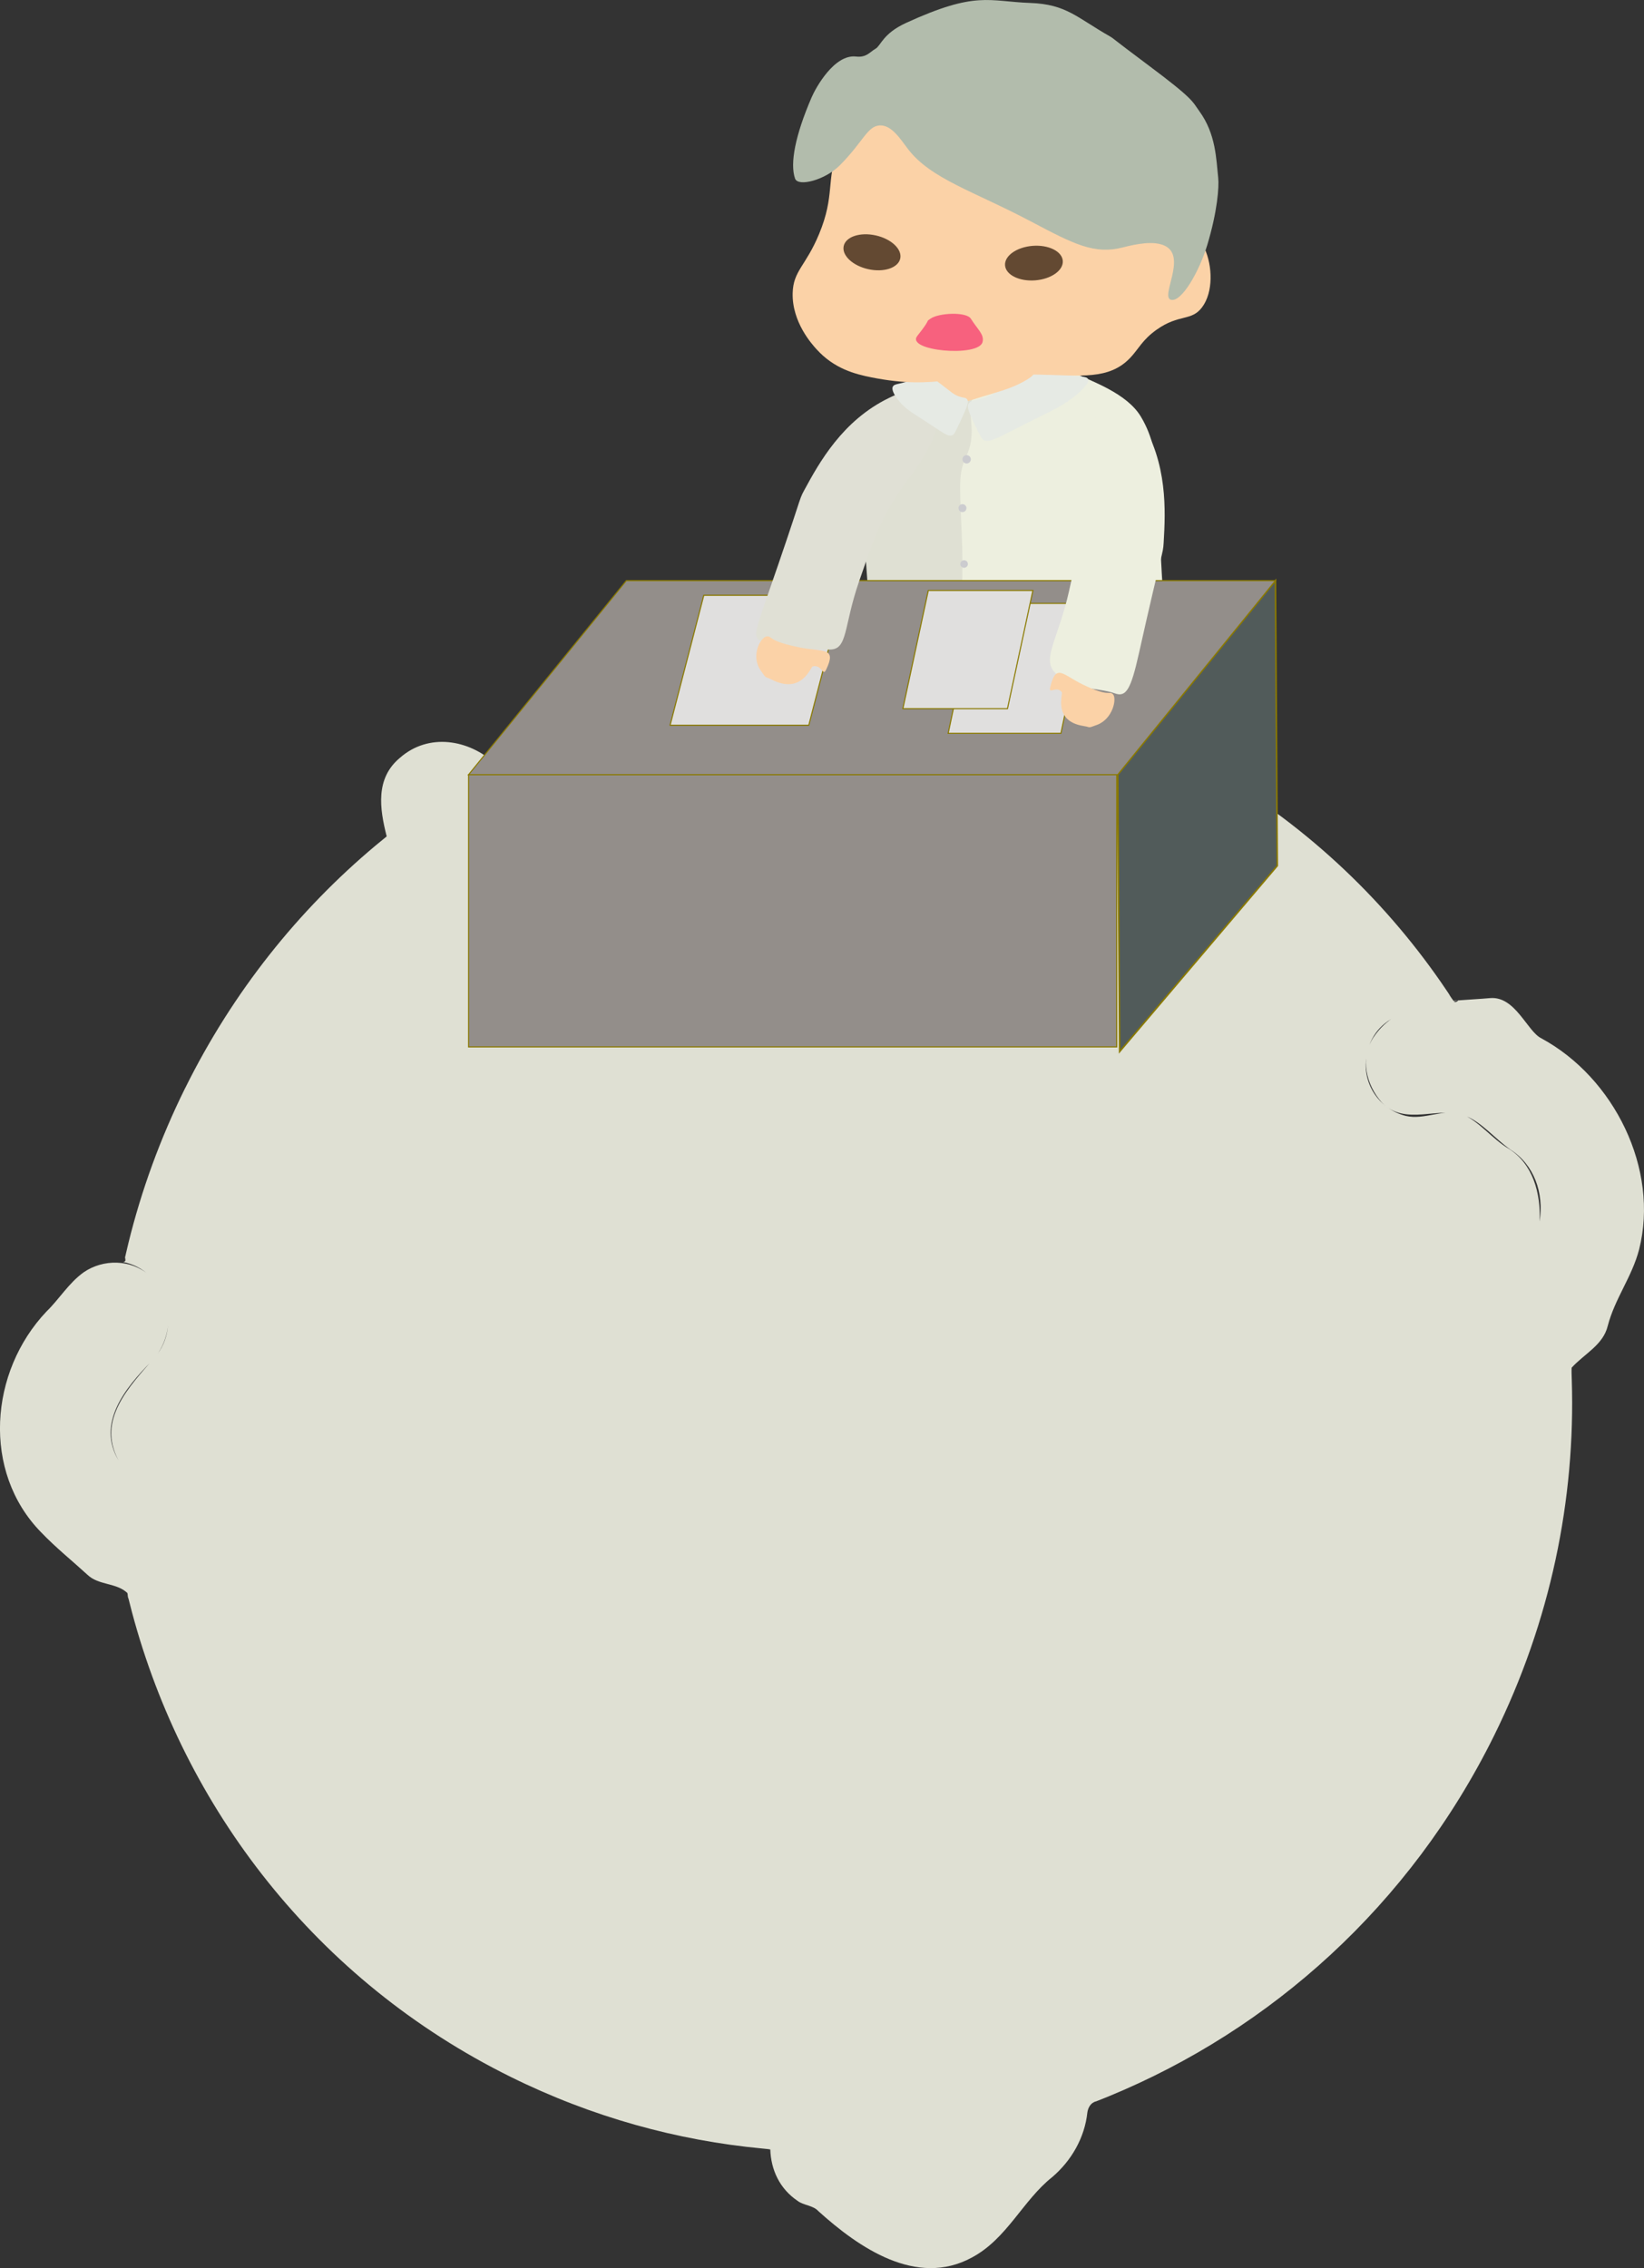 <?xml version="1.0" encoding="UTF-8"?><svg id="_層_2" xmlns="http://www.w3.org/2000/svg" viewBox="0 0 1322.29 1824.31"><rect x="0" y="0" width="1322.29" height="1824.31" fill="#333333" stroke="none"/><defs><style>.cls-1{fill:#dfe0d3;}.cls-2{fill:#cccccf;}.cls-3{fill:#e6eae4;}.cls-4{fill:#b2bcac;}.cls-5{fill:#515b5a;stroke-width:1.26px;}.cls-5,.cls-6,.cls-7{stroke:#8a7900;stroke-miterlimit:10;}.cls-6{fill:#938e8a;}.cls-6,.cls-7{stroke-width:.86px;}.cls-8{fill:#fbd2a7;}.cls-9{fill:#e0e0d5;}.cls-10{fill:#edefdf;}.cls-11{fill:#634932;}.cls-12{fill:#f7617e;}.cls-7{fill:#e0dfde;}</style></defs><g id="_層_1-2"><path class="cls-1" d="M148.91,875.27c38.36-77.52,91.06-143.14,153.17-195.18,2.96-2.48,5.94-4.92,8.94-7.34-5.68-22.34-9.29-46.61,10.63-63.19,23.07-20.32,55.51-14.84,76.59,4.69,1.88-.96,5.14-2.72,8.5-4.5,74-39.11,155.53-62.32,238.92-67.69,3.79-.24,7.59-.45,11.38-.62,3.38-.93,4.95-1.47,6.53-4.66-2.65,15.88-12.63,30.78-9.53,48.18,3.62,18.98,14.58,33.66,32.89,38.76,16.22,4.06,35.07,.16,45.04-14.73,16.27-22.36,32.05-56.87,62.32-57.33,3.8,.75,7.6,1.53,11.4,2.36s7.59,1.69,11.36,2.64c1.93,.18,5.59,.67,6.63,3.83,1.53,20.59,7.76,39.55,24.49,50.47,23,14.03,50.25-4.22,69.13-18.68,8.91-7.49,28.76,10.27,43.24,19.55,3.39,1.85,6.76,3.73,10.1,5.64,76.87,43.9,140.23,103.27,188.19,172.32,2.17,3.12,4.31,6.27,6.41,9.43,1.26,2.35,2.83,4.44,4.39,6.54,1.05,.52,2.62-.03,3.14-1.09-27.75,6.1-65.96,7.03-73.37,43.03-4.76,22.77,9.32,44.29,31.29,49.87,15.17,3.54,30.37-6.13,45.01-1.52,14.12,5.67,24.03,19.83,38.15,28.14,18.82,11.96,25.57,35.14,24.47,58.39,3.71-23.29-4.61-45.92-23.43-57.88-12.54-8.85-22.98-21.95-36.05-27.1-20.39-8.77-48.69,8.96-67.49-10.92-12.53-14.14-17.72-35.22-6.69-52.24,20.48-30.86,59.73-28.62,93.76-31.62,20.42-1.8,29.78,26.64,41.28,32.33,58.55,31.62,95.03,105.21,78.66,169.85-5.81,22.25-19.45,39.3-25.26,61.55-3.7,15.36-18.89,22.39-29,33.54-.17,2.22-.02,6.05,.1,9.88,3.02,95.81-16.94,194.02-62.61,286.3-67.59,136.58-179.67,236.24-309.39,289.7-3.51,1.44-7.02,2.86-10.56,4.23-4.43,.98-6.53,5.23-7.06,8.93-2.14,20.1-12.65,38.7-28.38,52.08-23.59,18.74-36.22,49.51-64.52,64.6-44.54,24.24-91.05-8.04-123.44-37.29-4.18-4.71-12.03-4.63-16.73-8.28-14.63-9.89-21.4-25.14-21.96-41.34-.31-.15-2.35-.4-6.17-.75-68.74-6.45-137.36-25.32-202.76-57.69-156.25-77.33-262.37-215.95-304.41-373.49-.98-3.66-1.92-7.34-2.83-11.02-.94-2.02-.42-3.08-.94-4.66-8.88-8.36-23.02-6.1-31.9-14.46-12.54-11.49-25.6-21.93-37.61-34.48-47.52-48.64-41.59-129.02,4.57-177.58,9.97-9.61,17.84-22.91,29.9-31.48,15.72-10.73,37.71-10.43,52.33,2.1,20.9,18.28,20.3,51.04,1.94,69.72-20.98,21.35-44.07,49.6-26.34,79.53-17.72-32.57,8.5-59.27,29.49-83.26,21.51-25.06,8.53-69.83-26-76.34,2.62-.03,2.1-1.61,1.76-3.69,.86-3.84,1.77-7.68,2.71-11.52,10.37-42.19,25.49-83.94,45.58-124.54Z"/><path class="cls-1" d="M731.07,320.77c-11.8,12.15-18.44,17.57-29.95,39.17-7.99,14.98-8.9,16.7-6.54,60.87,3.87,72.35,9.45,102.86,7.3,118.92-1.28,9.53-5.28,20.6,1.82,28.69,8.69,9.9,4.49,12.65,23.07,10.24,50.09-6.52,43.73,5.61,113.14,0,37.96-3.07,39.81-6.69,63.87-5.66,14.09,.6-4.31,3.98,0,0,12.42-11.48,8.37-44.86,3.65-94.38-6.92-72.54,1.91-109.6-21.64-142.03-13.76-18.95-31.79-25.99-65.3-35.36-20.82-5.82-60.22-10.54-89.42,19.54Z"/><path class="cls-10" d="M785.4,318.74c-11.73,5.39,2.04,24.9-7.48,46.5-6.61,14.98-6.43,17.78-4.48,61.95,3.2,72.35-6.14,95.02-7.92,111.08-1.05,9.53-4.37,20.6,1.51,28.69,7.18,9.9,3.71,12.65,19.08,10.24,41.43-6.52,36.17,5.61,93.57,0,31.39-3.07,32.92-6.69,52.82-5.66,11.65,.6-3.56,3.98,0,0,10.27-11.48,6.92-44.86,3.02-94.38-5.72-72.54,1.58-109.6-17.9-142.03-11.38-18.95-39.62-28.38-54-35.36-12.68-6.16-44.72,3.6-78.22,18.98Z"/><g><rect class="cls-6" x="376.88" y="623.11" width="521.33" height="218.96"/><polygon class="cls-5" points="1027.33 696.35 900.56 845.8 898.99 623.11 1025.87 467.02 1027.33 696.35"/><polygon class="cls-6" points="898.99 623.11 376.88 623.11 503.76 467.02 1025.87 467.02 898.99 623.11"/></g><polygon class="cls-7" points="650.52 583.34 538.96 583.34 566.07 478.83 677.63 478.83 650.52 583.34"/><polygon class="cls-7" points="853.31 589.84 762.64 589.84 784.68 485.33 875.34 485.33 853.31 589.84"/><polygon class="cls-7" points="810.33 570 726.19 570 746.64 474.93 830.78 474.93 810.33 570"/><path class="cls-10" d="M871.95,335.43c-7.78,34.32,.4,48.5-1.89,83.55-1.01,15.47-4.08,29.15-10.23,56.49-8.42,37.43-21.49,53.8-12.07,64.69,13.67,15.82,33.81,12.13,48.91,17.54,8.93,3.2,12.78-2.6,19.34-32,19.17-85.86,19.34-79.24,19.93-89.11,1.53-25.71,3.31-64.03-18.66-98.94"/><path class="cls-3" d="M836.21,297.09c-3.34,.45-9.45,3.87-21.52,10.7-14.71,8.32-17.02,10.23-23.83,12.38-6.77,2.14-8.87,1.62-10.98,3.56-2.63,2.41-1.84,5.44,4.85,19.4,4.83,10.06,5.51,10.76,7.19,11.18,5.59,1.42,11.62-2.86,38.31-16.14,16.94-8.42,25.87-12.35,36.03-20.99,10.2-8.67,9.21-11.53,8.9-12.2-1.33-2.81-7.05-1.47-19.02-3.63-12.94-2.34-13.2-5.16-19.94-4.26Z"/><path class="cls-8" d="M801.17,292.33c-2.76,.09-8.18,1.97-18.89,5.73-13.06,4.57-15.19,5.69-21,6.69-5.77,1-7.39,.53-9.37,1.68-2.46,1.42-2.26,3.46,1.19,13,2.48,6.88,2.94,7.38,4.23,7.76,4.31,1.26,9.79-1.18,33.23-8.29,14.87-4.51,22.64-6.55,32.07-11.6,9.46-5.08,9.07-7.01,8.91-7.47-.68-1.92-5.49-1.38-14.85-3.51-10.13-2.3-9.93-4.17-15.51-3.98Z"/><path class="cls-9" d="M754.49,342.2c-11.48,33.27-25.9,41-42.43,72-7.3,13.68-11.89,26.92-21.08,53.4-12.57,36.24-8.92,54.7-23.32,54.85-22.64,.24-39.83-3.43-53.28-6.31-9.28-1.99-7.54-7.02,2.37-35.47,28.97-83.07,25.33-77.54,30.03-86.23,12.25-22.65,30.94-56.16,68.01-74.25,4.45-2.17,32.88-16.05,41.92-6.47,2.29,2.42,4.85,7.95-2.23,28.48Z"/><path class="cls-3" d="M744.5,301.11c2.13,.16,5.68,2.83,12.69,8.16,8.55,6.5,9.82,8.07,13.99,9.53,4.15,1.45,5.59,.83,6.72,2.43,1.41,2,.51,4.82-5.63,18.02-4.43,9.52-4.97,10.2-6.12,10.71-3.83,1.7-7.23-1.75-22.97-11.89-9.99-6.43-15.33-9.35-20.87-16.47-5.56-7.15-4.55-9.83-4.26-10.46,1.22-2.66,4.79-1.85,12.88-4.7,8.75-3.08,9.27-5.67,13.56-5.34Z"/><path class="cls-8" d="M674.15,120.63c-9.95,23.94-2.27,36.21-15.41,67.75-10.74,25.79-20.75,29.34-21.19,47.43-.56,23.34,15.53,41.07,19.26,45.17,14.1,15.53,30.67,19.89,44.3,22.59,53.54,10.59,66.31-3.61,134.81-2.26,33.19,.65,56.08,4.5,73.18-13.55,6.63-6.99,9.72-14.47,21.19-22.58,18.18-12.88,28.03-6.56,36.59-18.07,9.01-12.11,8.49-33.04,1.93-47.43-1.05-2.31-8.45-18.53-21.18-20.33-10.57-1.49-18.18,7.89-23.11,11.29-36.78,25.43-130.76-138.89-200.29-119.7-19.78,5.46-40.47,26.57-50.07,49.69Z"/><path class="cls-4" d="M707.56,100.88c-9.92,.48-13.32,13.26-32.09,32.09-11.89,11.93-33.6,17.51-36,10.67-4.22-12.07,.08-34.65,13.35-65.41,3.34-7.74,18.25-34.75,35.66-32.75,8.48,.97,10.99-3.59,15.73-6.29,4.28-2.44,5.89-12.22,24.54-20.76,56.63-25.96,66.22-17.26,99.88-16.06,29.08,1.03,37.45,11.74,63.92,26.79,3.28,1.86,.53,.51,30.2,22.65,37.99,28.35,36.1,29.67,41.96,37.72,13.28,18.27,13.5,38.53,15.1,53.48,.77,7.14-.56,26.8-8.81,54.11-6.32,20.94-20.39,45.74-28.94,44.05-9.49-1.88,12.98-34.53-5.03-43.42-8.76-4.32-22.72-1.64-33.98,1.26-22.73,5.85-39.21-2.55-73.62-20.76-46.16-24.44-80.88-34.35-99.21-58.49-6.18-8.14-13.16-19.34-22.65-18.88Z"/><ellipse class="cls-11" cx="701.38" cy="202.95" rx="13.91" ry="23.29" transform="translate(350.94 843.51) rotate(-77.46)"/><ellipse class="cls-11" cx="831.59" cy="211.65" rx="23.29" ry="13.91" transform="translate(-14.14 66.46) rotate(-4.54)"/><path class="cls-12" d="M790.25,275.18c-3.26,12.39-62.13,7.11-52.43-5.03,11.95-14.97,5.97-10.59,10.56-13.82,6.75-4.75,28.88-5.73,32.48,0,5.49,8.74,11,12.74,9.4,18.85Z"/><path class="cls-8" d="M643.27,520.77c19.04,3.77,29.89-.43,21.25,17.77-2.89,6.09-3.15-4.33-10.85-2.52-1.72,.4-8.58,22.95-33.04,10.61-6.01-3.03-3.81-.2-8.79-7.33-8.27-11.83-.11-27.02,4.92-27.41,4.76-.37,.22,3.68,26.52,8.88Z"/><path class="cls-8" d="M870.66,550.46c-15.98-7.75-21.3-17.24-25.94,2.21-1.55,6.5,4.86-1.68,9.34,4.12,1,1.29-7.52,23.21,17.49,27.17,6.15,.97,2.87,1.99,10.72-.9,13.03-4.79,16.22-21.56,12.83-24.71-3.21-2.99-2.35,2.82-24.43-7.88Z"/><circle class="cls-2" cx="777.48" cy="369.44" r="3.37"/><circle class="cls-2" cx="774.11" cy="408.7" r="3.2"/><circle class="cls-2" cx="775.44" cy="453.66" r="3.04"/></g></svg>